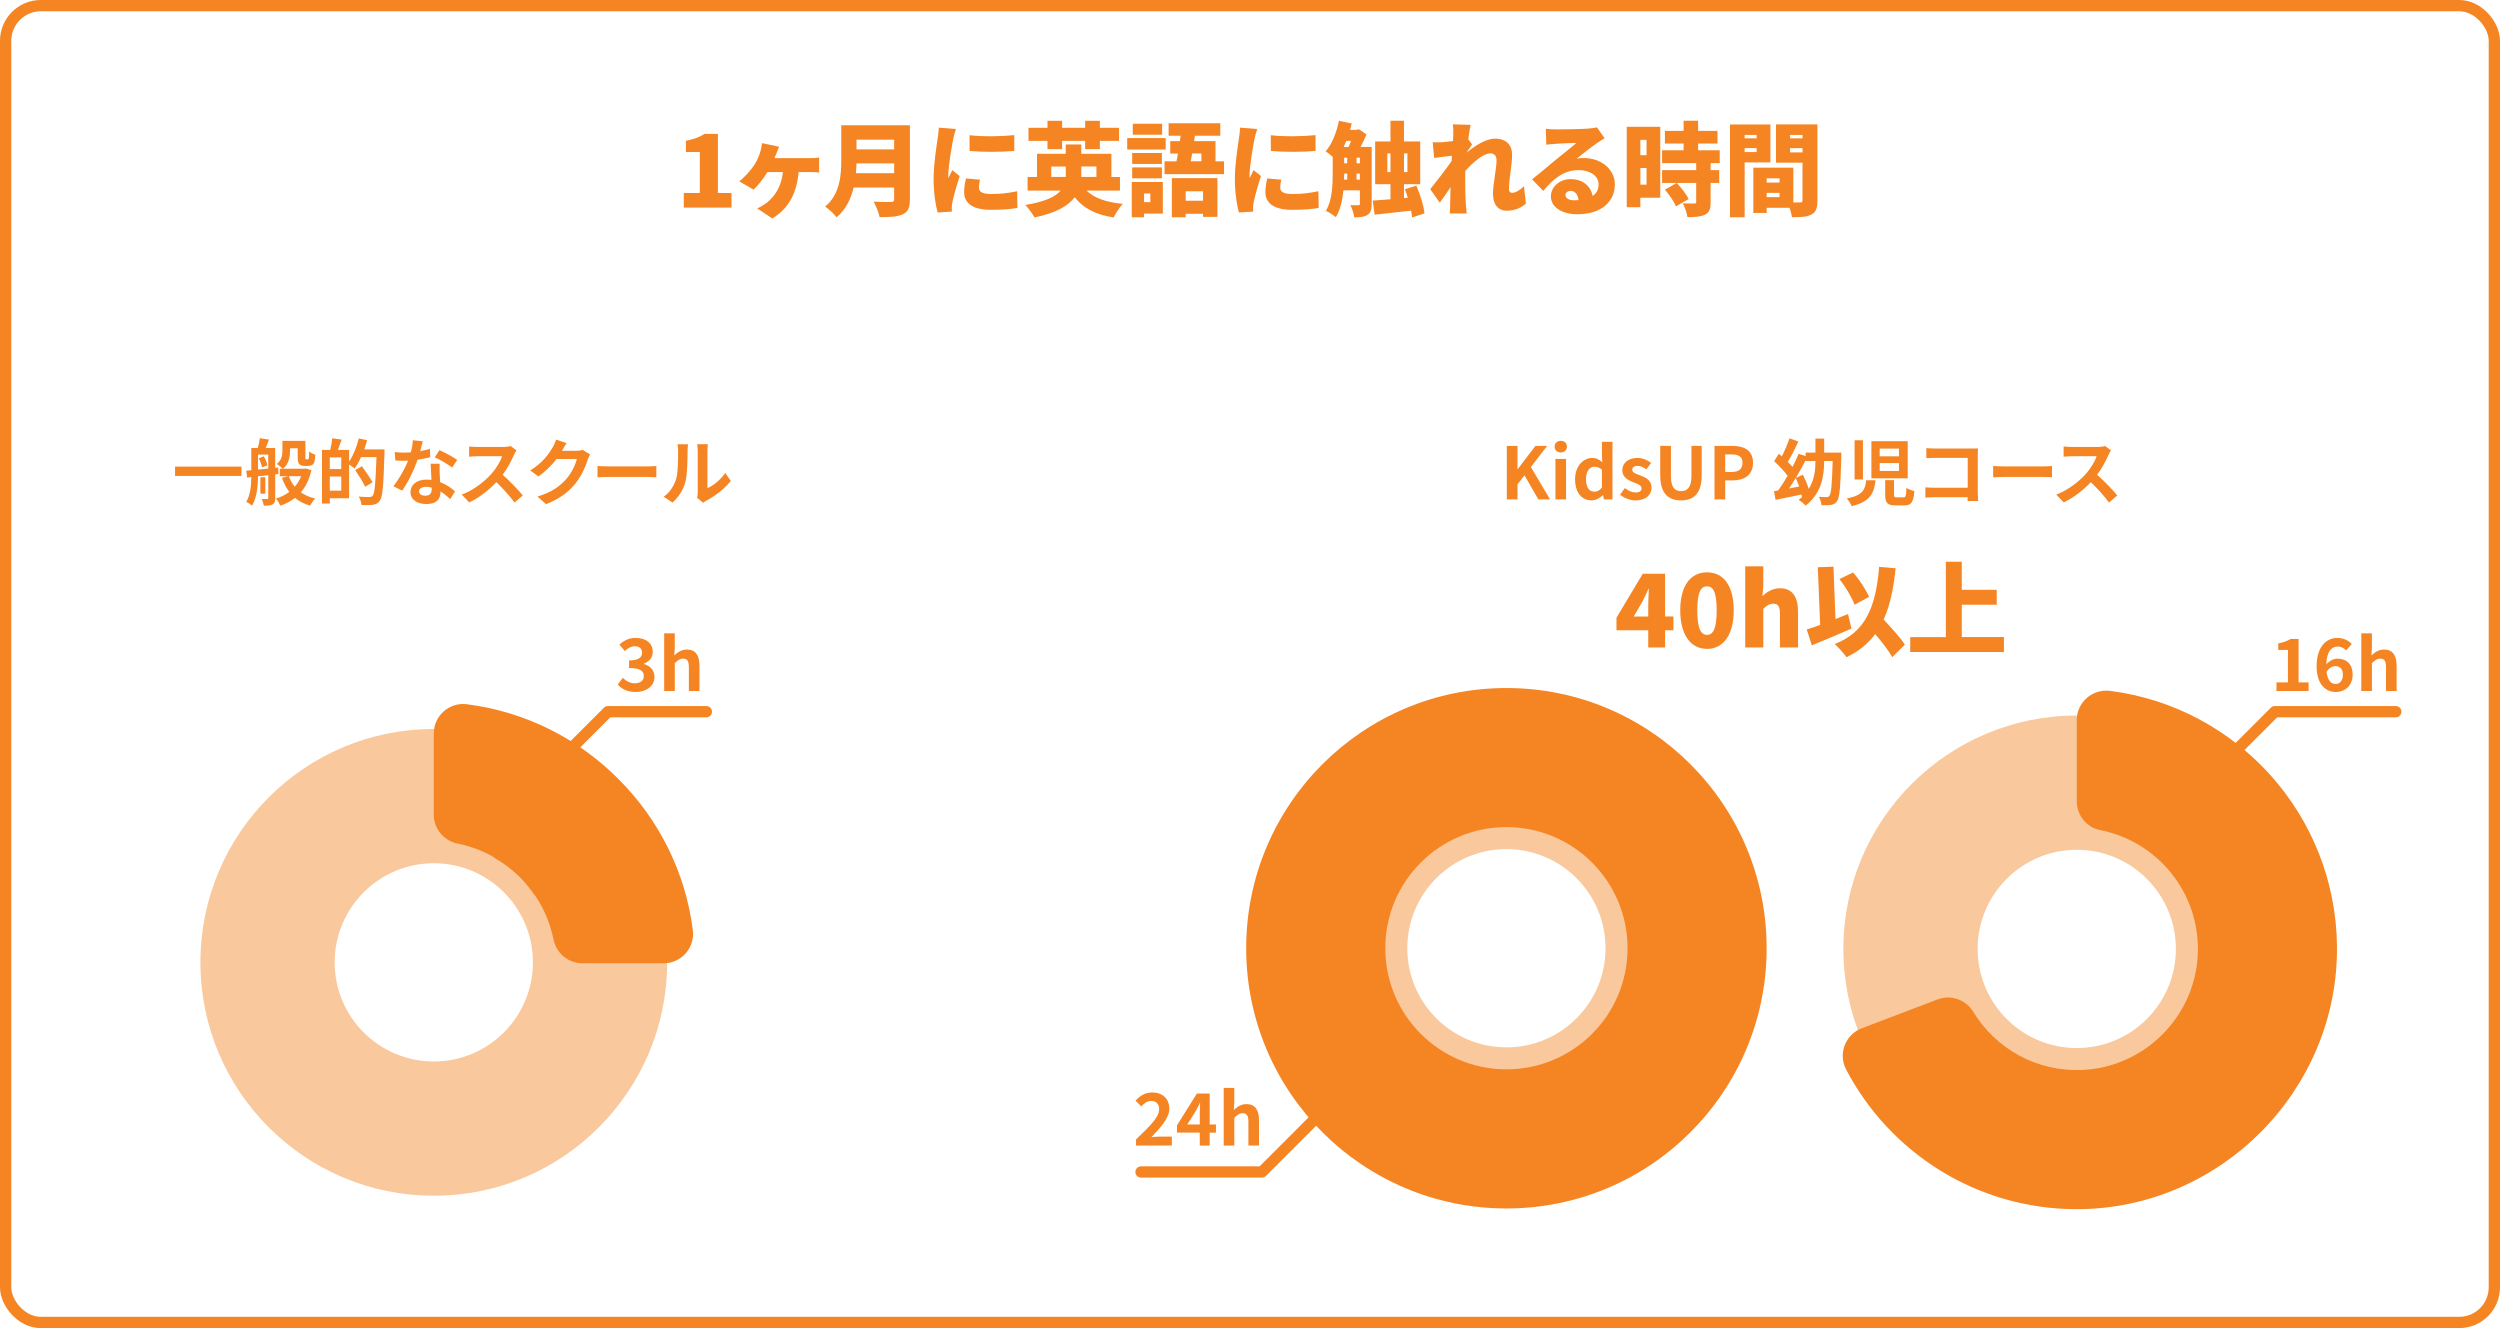 <?xml version="1.0" encoding="UTF-8"?>
<svg id="Layer_1" data-name="Layer 1" xmlns="http://www.w3.org/2000/svg" viewBox="0 0 1107.98 588.61">
  <defs>
    <style>
      .cls-1 {
        fill: #f9c89c;
      }

      .cls-2 {
        fill: #f58422;
      }

      .cls-3 {
        stroke-miterlimit: 10;
      }

      .cls-3, .cls-4 {
        fill: none;
        stroke: #f58422;
        stroke-width: 5px;
      }

      .cls-4 {
        stroke-linecap: round;
        stroke-linejoin: round;
      }
    </style>
  </defs>
  <rect class="cls-3" x="2.5" y="2.5" width="1102.98" height="583.61" rx="15.6" ry="15.6"/>
  <g>
    <path class="cls-2" d="M303.05,85.53h7.11v-18.18h-6.17v-4.95c3.6-.72,5.94-1.62,8.28-3.06h5.9v26.19h6.03v6.48h-21.15v-6.48Z"/>
    <path class="cls-2" d="M344.18,67.8c-.27.67-.58,1.44-.95,2.29h15.57c.99,0,2.97-.05,4.23-.27v6.62c-1.49-.18-3.33-.18-4.23-.18h-4.86c-.81,9.13-4.23,16.02-11.65,20.56l-6.71-4.45c1.39-.63,3.1-1.62,4.32-2.56,3.83-3.15,6.34-7.24,7.11-13.54h-6.88c-1.71,2.74-4.32,6.16-6.17,7.78l-6.34-3.69c2.92-2.29,5.22-5.04,6.84-7.51,1.26-1.98,2.03-3.96,2.56-5.8.36-1.17.58-2.61.72-3.6l7.56,1.58c-.45,1.08-.81,1.93-1.12,2.79Z"/>
    <path class="cls-2" d="M403.26,88.36c0,3.69-.85,5.53-3.15,6.61-2.38,1.12-5.67,1.26-10.26,1.26-.36-1.93-1.67-5.13-2.7-6.88,2.88.23,6.66.18,7.74.18s1.39-.36,1.39-1.26v-5.17h-17.95c-1.21,5-3.46,9.81-7.56,13.18-.99-1.35-3.64-3.82-5.08-4.72,6.62-5.49,7.15-13.9,7.15-20.61v-15.43h30.42v32.85ZM396.29,76.75v-4.32h-16.69c-.04,1.35-.13,2.83-.27,4.32h16.96ZM379.59,61.9v4.32h16.69v-4.32h-16.69Z"/>
    <path class="cls-2" d="M422.43,61.77c-.5,2.34-2.16,11.88-2.16,16.06,0,.14,0,.85.04,1.04.63-1.26,1.17-2.16,1.75-3.46l3.28,2.61c-1.35,4.09-2.74,9.04-3.24,11.56-.14.68-.27,1.75-.27,2.16,0,.5,0,1.31.04,2.03l-6.3.4c-.9-3.02-1.8-8.68-1.8-14.8,0-6.88,1.31-14.4,1.75-17.73.18-1.35.5-3.38.54-5.08l7.6.63c-.4,1.04-1.08,3.78-1.26,4.59ZM433.86,83.23c0,1.98,1.89,2.74,5.58,2.74,4,0,7.24-.36,11.34-1.21l.14,7.38c-2.97.54-6.53.85-11.83.85-7.87,0-11.79-2.92-11.79-7.74,0-1.94.27-3.82.81-6.16l6.21.54c-.32,1.44-.45,2.43-.45,3.6ZM449.52,59.88v7.02c-5.89.5-13.77.54-19.8,0l-.04-6.97c5.89.72,14.8.5,19.84-.04Z"/>
    <path class="cls-2" d="M481.52,84.45c3.42,3.33,8.73,5.22,16.11,5.9-1.39,1.44-3.2,4.18-4.05,6.03-8.1-1.26-13.45-4.1-17.28-8.95-2.97,3.87-8.42,7.02-17.82,8.95-.76-1.44-2.61-4.1-4.09-5.53,8.73-1.44,13.36-3.65,15.7-6.39h-14.67v-6.03h4.18v-10.26h12.73v-4.14h6.88v4.14h13.36v10.26h3.78v6.03h-14.85ZM464.24,62.44h-8.42v-5.8h8.42v-3.1h6.48v3.1h10.21v-3.1h6.52v3.1h8.5v5.8h-8.5v3.65h-6.52v-3.65h-10.21v3.65h-6.48v-3.65ZM472.34,78.42v-4.63h-6.43v4.63h6.43ZM479.22,73.78v4.63h6.71v-4.63h-6.71Z"/>
    <path class="cls-2" d="M516.62,66.27h-17.05v-5.08h17.05v5.08ZM515.36,94.66h-8.33v1.62h-5.44v-15.61h13.77v13.99ZM514.95,72.66h-13.18v-4.86h13.18v4.86ZM501.77,74.19h13.18v4.86h-13.18v-4.86ZM515.04,59.7h-13v-4.86h13v4.86ZM507.03,85.75v3.82h2.79v-3.82h-2.79ZM542.49,71.49v5.67h-26.37v-5.67h5.31c.23-1.08.45-2.25.63-3.46h-3.42v-5.49h4.28l.31-2.38h-5.31v-5.53h22.9v5.53h-11.25l-.36,2.38h9.49v8.95h3.78ZM519.36,78.96h20.2v17.14h-6.39v-1.35h-7.7v1.53h-6.12v-17.32ZM525.48,84.76v4.19h7.7v-4.19h-7.7ZM528.36,68.02c-.22,1.21-.41,2.38-.63,3.46h4.72v-3.46h-4.09Z"/>
    <path class="cls-2" d="M555.95,61.77c-.5,2.34-2.16,11.88-2.16,16.06,0,.14,0,.85.04,1.04.63-1.26,1.17-2.16,1.75-3.46l3.28,2.61c-1.35,4.09-2.74,9.04-3.24,11.56-.14.68-.27,1.75-.27,2.16,0,.5,0,1.31.04,2.03l-6.3.4c-.9-3.02-1.8-8.68-1.8-14.8,0-6.88,1.31-14.4,1.75-17.73.18-1.35.5-3.38.54-5.08l7.6.63c-.4,1.04-1.08,3.78-1.26,4.59ZM567.38,83.23c0,1.98,1.89,2.74,5.58,2.74,4,0,7.24-.36,11.34-1.21l.14,7.38c-2.97.54-6.53.85-11.83.85-7.87,0-11.79-2.92-11.79-7.74,0-1.94.27-3.82.81-6.16l6.21.54c-.32,1.44-.45,2.43-.45,3.6ZM583.04,59.88v7.02c-5.89.5-13.77.54-19.8,0l-.04-6.97c5.89.72,14.8.5,19.84-.04Z"/>
    <path class="cls-2" d="M607.92,65.14v25.29c0,2.34-.41,3.92-1.89,4.81-1.44.94-3.28,1.08-5.85,1.08-.18-1.53-.94-4-1.71-5.4,1.49.04,3.06.04,3.55.04s.68-.18.68-.67v-5.94h-7.29c-.45,4.27-1.39,8.68-3.38,11.88-.95-.81-3.19-2.25-4.41-2.79,2.79-4.63,3.02-11.29,3.02-16.29v-7.65c-1.04-.9-2.25-1.89-3.11-2.43,2.79-3.19,4.82-8.37,5.89-13.54l5.67,1.21c-.22.95-.5,1.89-.76,2.83h2.83l1.04-.31,3.42,2.34c-.77,1.8-1.67,3.73-2.66,5.53h4.95ZM596.67,62.44c-.36.94-.76,1.84-1.17,2.7h2.16c.36-.76.76-1.71,1.12-2.7h-2.12ZM595.73,77.16c0,.81,0,1.62-.04,2.47h1.4v-2.7h-1.35v.23ZM595.73,72.39h1.35v-2.52h-1.35v2.52ZM601.22,72.39h1.49v-2.52h-1.49v2.52ZM602.7,79.63v-2.7h-1.49v2.7h1.49ZM625.83,96.37c-.09-.9-.23-1.89-.45-3.02-5.67.67-11.56,1.31-16.15,1.8l-.86-6.25c2.21-.14,4.95-.36,7.88-.58v-6.7h-6.79v-18.94h6.79v-9.18h5.98v9.18h7.2v18.94h-7.2v6.16l1.71-.14c-.4-1.3-.85-2.61-1.3-3.78l5.08-1.57c1.71,3.96,3.29,9,3.6,12.28l-5.49,1.8ZM616.25,76.26v-8.28h-1.39v8.28h1.39ZM622.23,67.98v8.28h1.53v-8.28h-1.53Z"/>
    <path class="cls-2" d="M643.88,55.11l7.88.22c-.32,1.4-.67,3.69-1.04,6.39l1.71,2.29c-.58.77-1.62,2.38-2.43,3.56v.09c3.51-2.92,8.41-6.21,12.64-6.21,5.22,0,7.51,3.15,7.51,7.02,0,4.72-1.4,10.71-1.4,15.43,0,.99.54,1.57,1.4,1.57,1.39,0,3.38-1.08,5.26-2.92l.85,7.69c-1.93,1.66-4.59,3.15-8.59,3.15-3.6,0-5.99-2.7-5.99-7.42s1.58-10.98,1.58-14.94c0-1.98-1.04-3.06-2.75-3.06-3.1,0-7.65,3.96-11.11,7.78-.04.94-.04,1.94-.04,2.83,0,3.42,0,7.83.31,12.15.04.81.23,2.75.36,3.87h-7.47c.09-1.17.13-3.01.13-3.73.04-2.7.09-5.08.18-7.92-1.71,2.52-3.51,5.22-4.77,6.88l-4.23-5.98c2.52-3.15,6.75-8.55,9.45-12.42.04-.81.14-1.62.18-2.43-2.34.27-5.54.67-7.88.99l-.67-6.93c1.44.04,2.56.04,4.46-.04,1.21-.09,2.83-.27,4.54-.5.09-1.44.14-2.56.14-3.01,0-1.44.04-2.88-.23-4.41Z"/>
    <path class="cls-2" d="M689.69,57.36c2.43,0,11.43-.13,14.08-.36,2.16-.18,3.42-.36,4-.54l3.38,4.81c-1.17.72-2.34,1.4-3.46,2.2-2.52,1.71-6.48,4.95-8.96,6.84,1.17-.22,2.07-.27,3.15-.27,7.74,0,13.81,4.95,13.81,11.74s-5.08,13.18-16.74,13.18c-6.34,0-11.61-2.97-11.61-7.92,0-3.96,3.6-7.65,8.73-7.65,5.49,0,9,3.19,9.76,7.47,1.8-1.21,2.65-2.97,2.65-5.17,0-3.87-3.96-6.3-8.91-6.3-6.57,0-11.29,3.96-15.61,9.22l-4.95-5.13c2.88-2.25,8.14-6.7,10.8-8.91,2.52-2.07,6.7-5.31,8.86-7.24-2.25.04-6.88.23-9.31.41-1.35.09-2.97.22-4.05.4l-.22-7.06c1.39.18,3.1.27,4.59.27ZM697.56,88.77c.72,0,1.4-.04,2.03-.09-.23-2.48-1.58-4.09-3.46-4.09-1.49,0-2.34.9-2.34,1.8,0,1.4,1.48,2.38,3.78,2.38Z"/>
    <path class="cls-2" d="M735.81,87.64h-8.82v4.19h-6.03v-35.64h14.85v31.45ZM726.99,61.99v6.79h2.74v-6.79h-2.74ZM729.74,81.84v-7.38h-2.74v7.38h2.74ZM758.13,72.3v3.1h3.82v5.67h-3.82v8.55c0,2.97-.54,4.59-2.52,5.53-1.98.95-4.5,1.08-7.74,1.08-.23-1.8-1.17-4.41-2.03-6.12,1.89.09,4.32.09,5,.09s.9-.13.9-.72v-8.41h-15.12v-5.67h15.12v-3.1h-15.12v-5.71h9.54v-2.97h-8.28v-5.62h8.28v-4.5h6.43v4.5h8.59v5.62h-8.59v2.97h9.58v5.71h-4.05ZM742.74,91.47c-.76-2.07-2.92-5.17-4.86-7.42l5.22-2.97c1.98,2.11,4.32,4.99,5.26,7.15l-5.62,3.24Z"/>
    <path class="cls-2" d="M773.21,71.98v24.3h-6.48v-41.13h17.91v16.83h-11.43ZM773.21,59.79v1.53h5.31v-1.53h-5.31ZM778.52,67.39v-1.75h-5.31v1.75h5.31ZM805.47,88.81c0,3.33-.63,5.17-2.61,6.25-2.02,1.08-4.72,1.21-8.68,1.21-.13-1.12-.54-2.7-1.04-4.18h-10.17v2.29h-5.9v-20.07h17.73v15.43h2.97c.81,0,1.08-.27,1.08-1.04v-16.6h-11.74v-16.96h18.36v33.66ZM782.97,79.05v1.89h5.71v-1.89h-5.71ZM788.69,87.37v-1.89h-5.71v1.89h5.71ZM793.32,59.79v1.53h5.53v-1.53h-5.53ZM798.86,67.53v-1.89h-5.53v1.89h5.53Z"/>
  </g>
  <g>
    <path class="cls-2" d="M667.8,197.62h4.74v10.3h.1l7.84-10.3h5.21l-7.23,9.34,8.51,14.37h-5.18l-6.14-10.66-3.1,4v6.66h-4.74v-23.71Z"/>
    <path class="cls-2" d="M688.98,197.94c0-1.54,1.12-2.56,2.75-2.56s2.72,1.02,2.72,2.56-1.12,2.59-2.72,2.59-2.75-1.02-2.75-2.59ZM689.36,203.41h4.7v17.92h-4.7v-17.92Z"/>
    <path class="cls-2" d="M698.07,212.37c0-5.82,3.65-9.41,7.52-9.41,2.02,0,3.26.77,4.54,1.95l-.16-2.82v-6.3h4.67v25.53h-3.81l-.35-1.86h-.13c-1.31,1.28-3.1,2.3-4.96,2.3-4.45,0-7.33-3.52-7.33-9.41ZM709.97,216.05v-7.87c-1.09-.99-2.24-1.34-3.36-1.34-2.02,0-3.71,1.92-3.71,5.5s1.34,5.57,3.71,5.57c1.25,0,2.3-.51,3.36-1.86Z"/>
    <path class="cls-2" d="M718,219.25l2.14-2.94c1.6,1.25,3.14,1.95,4.8,1.95,1.79,0,2.59-.77,2.59-1.89,0-1.34-1.86-1.95-3.74-2.69-2.27-.86-4.8-2.24-4.8-5.25,0-3.2,2.59-5.47,6.69-5.47,2.59,0,4.61,1.09,6.08,2.21l-2.11,2.85c-1.28-.93-2.53-1.54-3.84-1.54-1.63,0-2.4.7-2.4,1.73,0,1.31,1.66,1.79,3.55,2.5,2.37.9,4.99,2.08,4.99,5.41,0,3.14-2.46,5.66-7.13,5.66-2.4,0-5.02-1.06-6.82-2.53Z"/>
    <path class="cls-2" d="M735.8,210.67v-13.06h4.74v13.47c0,4.93,1.73,6.59,4.48,6.59s4.61-1.66,4.61-6.59v-13.47h4.54v13.06c0,7.87-3.36,11.1-9.15,11.1s-9.21-3.23-9.21-11.1Z"/>
    <path class="cls-2" d="M759.86,197.62h7.78c5.25,0,9.28,1.86,9.28,7.46s-4.06,7.84-9.15,7.84h-3.17v8.42h-4.74v-23.71ZM767.44,209.17c3.26,0,4.83-1.38,4.83-4.1s-1.73-3.68-4.99-3.68h-2.69v7.78h2.85Z"/>
    <path class="cls-2" d="M816.05,202.39c-.35,13.38-.74,18.17-1.86,19.71-.8,1.09-1.54,1.47-2.69,1.66-1.06.19-2.62.19-4.26.13-.06-1.06-.51-2.66-1.12-3.71,1.5.13,2.81.13,3.49.13.51,0,.83-.13,1.15-.58.8-.9,1.18-4.96,1.47-15.42h-3.78c0,6.78-1.18,14.3-8.25,19.81-.67-.9-1.98-1.92-3.01-2.59.51-.38.99-.8,1.44-1.22-.06-.35-.13-.74-.22-1.15-4.03.83-8.22,1.7-11.49,2.37l-.7-3.84c.58-.1,1.18-.19,1.86-.32,1.34-1.86,2.82-4.13,4.19-6.53-1.54-2.05-3.94-4.54-5.98-6.43l2.08-3.33c.42.38.86.77,1.31,1.18,1.31-2.5,2.59-5.5,3.39-8l3.94,1.44c-1.41,3.1-3.14,6.53-4.67,9.02.77.74,1.47,1.5,2.08,2.21,1.02-1.98,1.98-3.97,2.72-5.79l3.1.99v-1.54h4.35v-6.21h3.87v6.21h7.58v1.79ZM797.39,215.63c-.45-1.28-.99-2.59-1.54-3.78-1.02,1.63-2.02,3.23-2.98,4.64,1.47-.26,3.01-.54,4.51-.86ZM799.03,210.39c.99,1.98,1.98,4.29,2.59,6.3,2.56-4.06,2.97-8.48,2.97-12.38h-4.35v-.32c-1.34,2.59-2.85,5.28-4.35,7.81l3.14-1.41Z"/>
    <path class="cls-2" d="M831.22,212.85c-.64,5.63-2.21,9.44-10.59,11.49-.35-1.02-1.34-2.59-2.14-3.42,7.2-1.41,8.13-4.03,8.61-8.06h4.13ZM825.65,195.12v17.37h-3.71v-17.37h3.71ZM845.49,195.54v16.45h-16.1v-16.45h16.1ZM833.07,202.23h8.54v-3.42h-8.54v3.42ZM833.07,208.72h8.54v-3.49h-8.54v3.49ZM839.41,212.79v6.5c0,.96.16,1.12,1.25,1.12h2.94c1.02,0,1.18-.54,1.31-4.22.77.64,2.5,1.22,3.52,1.5-.42,5.02-1.41,6.3-4.45,6.3h-3.9c-3.68,0-4.58-1.18-4.58-4.64v-6.56h3.9Z"/>
    <path class="cls-2" d="M857.68,198.8h16.13c.93,0,2.27-.03,2.82-.06-.03.74-.1,2.02-.1,2.94v16.57c0,1.12.06,2.82.13,3.78h-4.64c.03-.51.03-1.06.03-1.66h-14.59c-1.25,0-3.07.1-4.13.19v-4.58c1.12.1,2.56.19,4,.19h14.75v-13.25h-14.37c-1.34,0-3.07.06-3.97.13v-4.45c1.18.13,2.85.19,3.94.19Z"/>
    <path class="cls-2" d="M888.5,206.71h17.18c1.5,0,2.91-.13,3.74-.19v5.02c-.77-.03-2.4-.16-3.74-.16h-17.18c-1.82,0-3.97.06-5.15.16v-5.02c1.15.1,3.49.19,5.15.19Z"/>
    <path class="cls-2" d="M934.45,201.62c-1.09,2.5-2.88,5.92-5.02,8.8,3.17,2.75,7.04,6.85,8.93,9.15l-3.65,3.17c-2.08-2.88-5.06-6.14-8.06-9.06-3.39,3.58-7.65,6.91-12.03,8.99l-3.3-3.46c5.15-1.92,10.11-5.82,13.12-9.18,2.11-2.4,4.06-5.57,4.77-7.84h-10.85c-1.34,0-3.1.19-3.78.22v-4.54c.86.13,2.82.22,3.78.22h11.3c1.38,0,2.66-.19,3.3-.42l2.62,1.95c-.26.35-.83,1.34-1.12,1.98Z"/>
  </g>
  <g>
    <path class="cls-2" d="M730.49,279.34h-14.08v-5.58l11.65-19.48h9.9v18.94h3.69v6.12h-3.69v7.6h-7.47v-7.6ZM730.49,273.23v-4.77c0-2.11.18-5.35.27-7.47h-.18c-.85,1.89-1.75,3.73-2.7,5.67l-3.83,6.57h6.43Z"/>
    <path class="cls-2" d="M744.67,270.48c0-11.16,4.77-16.83,11.88-16.83s11.83,5.71,11.83,16.83-4.77,17.1-11.83,17.1-11.88-5.94-11.88-17.1ZM760.82,270.48c0-8.82-1.89-10.62-4.28-10.62s-4.32,1.8-4.32,10.62,1.93,10.89,4.32,10.89,4.28-2.07,4.28-10.89Z"/>
    <path class="cls-2" d="M773.47,251h8.01v8.64l-.4,4.54c1.84-1.71,4.37-3.46,7.83-3.46,5.58,0,7.96,4,7.96,10.39v15.84h-8.01v-14.85c0-3.55-.95-4.54-2.97-4.54-1.8,0-2.88.81-4.41,2.29v17.1h-8.01v-35.95Z"/>
    <path class="cls-2" d="M820.54,278.58c-5.85,2.61-12.37,5.31-17.55,7.42l-2.25-7.02c1.71-.54,3.74-1.21,5.94-2.02l-1.04-25.56,6.93-.27.9,23.22c1.85-.72,3.74-1.49,5.54-2.21l1.53,6.43ZM838.63,291.22c-1.53-2.79-4.54-6.61-7.56-10.21-3.19,4.32-7.33,7.69-12.73,10.26-.9-1.44-3.64-4.45-5.22-5.85,13.63-5.26,18.22-16.2,19.71-34.2l7.29.63c-.9,9.04-2.52,16.56-5.31,22.72,3.51,3.78,7.47,8.05,9.4,11.16l-5.58,5.49ZM821.93,268.01c-1.12-3.15-4.01-7.96-6.71-11.38l6.07-2.92c2.88,3.29,5.71,7.69,7.06,10.84l-6.43,3.46Z"/>
    <path class="cls-2" d="M888.13,282.36v6.61h-41.53v-6.61h15.79v-33.39h7.06v12.42h15.48v6.61h-15.48v14.35h18.67Z"/>
  </g>
  <g>
    <path class="cls-2" d="M107.02,206.8v4.13h-29.44v-4.13h29.44Z"/>
    <path class="cls-2" d="M121.97,210.26v10.46c0,1.44-.22,2.27-1.15,2.82-.9.51-2.08.58-3.9.58-.1-.83-.51-2.18-.9-2.98,1.02.03,2.08.03,2.4.03.38,0,.48-.13.48-.51v-10.05l-4.54.48c-.06,4.22-.51,9.57-2.66,12.99-.54-.51-1.82-1.34-2.56-1.66,1.86-3.04,2.18-7.33,2.24-10.98l-1.86.19-.38-3.04,2.24-.19v-9.86h2.91c.35-1.38.74-3.07.86-4.35l4.06.64c-.48,1.31-.99,2.62-1.44,3.71h4.19v8.8l1.34-.16.1,2.91-1.44.16ZM114.35,208.11c1.44-.13,2.98-.29,4.54-.45v-6.18h-4.54v6.62ZM116.88,202.23c.77,1.22,1.44,2.85,1.63,3.97l-2.4.96c-.16-1.09-.74-2.78-1.44-4.03l2.21-.9ZM117.58,218.8h-2.18v-7.29h2.18v7.29ZM138,208.4c-.93,4.06-2.53,7.3-4.67,9.79,1.76,1.25,3.87,2.21,6.37,2.75-.8.74-1.76,2.18-2.27,3.14-2.66-.74-4.86-1.89-6.69-3.42-1.86,1.47-4.03,2.59-6.43,3.46-.42-.93-1.31-2.4-2.02-3.17,2.21-.64,4.22-1.63,5.92-2.94-1.34-1.79-2.43-3.87-3.26-6.27l2.94-.67h-3.9v-3.33h1.34c-.58-.58-1.95-1.7-2.66-2.11,2.27-1.76,2.5-4.1,2.5-6.05v-4.19h10.18v7.07c0,.54-.03.86.03.96.06.13.19.16.32.16h.51c.16,0,.32-.03.42-.13.13-.06.19-.26.26-.67.06-.45.1-1.44.13-2.66.61.51,1.79,1.12,2.72,1.41-.1,1.31-.22,2.72-.45,3.3-.22.61-.61,1.06-1.09,1.28-.45.26-1.15.38-1.73.38h-1.66c-.77,0-1.63-.26-2.14-.8-.51-.51-.74-1.22-.74-3.2v-3.81h-3.39v.96c0,2.72-.51,6.05-3.14,8.1h9.6l.61-.13,2.4.8ZM128.01,211.06c.64,1.73,1.5,3.3,2.62,4.67,1.18-1.34,2.14-2.91,2.82-4.67h-5.44Z"/>
    <path class="cls-2" d="M170.41,199.15s0,1.28-.03,1.73c-.42,14.3-.77,19.39-2.08,21.09-.9,1.18-1.79,1.54-3.07,1.76-1.22.16-3.14.13-5.02.06-.06-1.06-.58-2.66-1.25-3.71,2.05.19,3.94.19,4.77.19.64,0,.99-.13,1.41-.54.93-1.02,1.34-5.82,1.7-17.12h-6.85c-.83,1.92-1.82,3.68-2.82,5.06-.51-.48-1.6-1.22-2.46-1.79v14.94h-8.54v2.34h-3.46v-23.77h3.62c.42-1.6.8-3.65.93-5.15l4.16.58c-.54,1.6-1.12,3.2-1.66,4.58h4.96v5.18c1.86-2.69,3.39-6.56,4.32-10.3l3.65.83c-.35,1.38-.77,2.72-1.25,4.06h8.99ZM151.25,202.71h-5.09v5.18h5.09v-5.18ZM151.25,217.46v-6.27h-5.09v6.27h5.09ZM161.87,215.73c-.9-1.92-2.88-5.06-4.45-7.39l2.98-1.7c1.6,2.21,3.71,5.25,4.7,7.1l-3.23,1.98Z"/>
    <path class="cls-2" d="M186.22,199.95c1.57-.29,3.07-.64,4.32-1.02l.13,3.71c-1.47.38-3.46.8-5.6,1.12-1.54,4.48-4.25,10.08-6.85,13.69l-3.87-1.98c2.53-3.14,5.12-7.84,6.53-11.29-.58.03-1.12.03-1.66.03-1.31,0-2.62-.03-4-.13l-.29-3.71c1.38.16,3.07.22,4.26.22.96,0,1.92-.03,2.91-.13.45-1.76.8-3.68.86-5.34l4.42.45c-.26,1.02-.67,2.66-1.15,4.38ZM194.86,209.62c.03.93.13,2.46.19,4.06,2.75,1.02,4.99,2.62,6.62,4.1l-2.14,3.42c-1.12-1.02-2.56-2.37-4.32-3.42v.32c0,2.98-1.63,5.28-6.18,5.28-3.97,0-7.1-1.76-7.1-5.28,0-3.14,2.62-5.54,7.07-5.54.77,0,1.47.06,2.21.13-.13-2.37-.29-5.22-.35-7.17h4c-.1,1.34-.03,2.69,0,4.1ZM188.46,219.7c2.21,0,2.88-1.22,2.88-2.98v-.64c-.83-.19-1.7-.32-2.59-.32-1.86,0-3.04.83-3.04,1.95,0,1.18.99,1.98,2.75,1.98ZM192.69,202.67l2.05-3.17c2.3.99,6.27,3.17,7.9,4.35l-2.27,3.36c-1.86-1.47-5.5-3.55-7.68-4.54Z"/>
    <path class="cls-2" d="M227.79,201.62c-1.09,2.5-2.88,5.92-5.02,8.8,3.17,2.75,7.04,6.85,8.93,9.15l-3.65,3.17c-2.08-2.88-5.06-6.14-8.06-9.06-3.39,3.58-7.65,6.91-12.03,8.99l-3.3-3.46c5.15-1.92,10.11-5.82,13.12-9.18,2.11-2.4,4.06-5.57,4.77-7.84h-10.85c-1.34,0-3.1.19-3.78.22v-4.54c.86.13,2.82.22,3.78.22h11.29c1.38,0,2.66-.19,3.3-.42l2.62,1.95c-.26.35-.83,1.34-1.12,1.98Z"/>
    <path class="cls-2" d="M249.17,199.63c-.03.06-.06.1-.1.16h6.43c.99,0,2.05-.16,2.78-.38l3.26,2.02c-.35.61-.8,1.5-1.06,2.3-.86,2.85-2.69,7.1-5.57,10.69-3.04,3.71-6.91,6.66-12.93,9.02l-3.78-3.39c6.56-1.95,10.11-4.74,12.9-7.9,2.18-2.5,4.03-6.34,4.54-8.74h-8.99c-2.14,2.78-4.93,5.6-8.06,7.74l-3.58-2.66c5.6-3.42,8.38-7.55,9.98-10.3.48-.8,1.15-2.27,1.44-3.36l4.67,1.54c-.74,1.12-1.57,2.56-1.95,3.26Z"/>
    <path class="cls-2" d="M269.97,206.71h17.18c1.5,0,2.91-.13,3.74-.19v5.02c-.77-.03-2.4-.16-3.74-.16h-17.18c-1.82,0-3.97.06-5.15.16v-5.02c1.15.1,3.49.19,5.15.19Z"/>
    <path class="cls-2" d="M299.6,212.5c.9-2.75.93-8.8.93-12.67,0-1.28-.1-2.14-.29-2.94h4.7c-.03.16-.22,1.57-.22,2.91,0,3.78-.1,10.53-.96,13.76-.96,3.62-2.98,6.75-5.7,9.18l-3.9-2.59c2.82-1.98,4.54-4.93,5.44-7.65ZM309.23,218.26v-18.65c0-1.44-.22-2.66-.26-2.75h4.77c-.03.1-.22,1.34-.22,2.78v16.73c2.59-1.12,5.76-3.65,7.9-6.75l2.46,3.52c-2.66,3.46-7.26,6.91-10.85,8.74-.7.38-1.09.7-1.38.96l-2.69-2.21c.13-.61.26-1.5.26-2.37Z"/>
  </g>
  <g>
    <g>
      <path class="cls-1" d="M920.4,317.12c-57.12,0-103.43,46.31-103.43,103.43s46.31,103.43,103.43,103.43,103.43-46.31,103.43-103.43-46.31-103.43-103.43-103.43ZM920.4,464.48c-24.26,0-43.93-19.67-43.93-43.93s19.67-43.93,43.93-43.93,43.93,19.67,43.93,43.93-19.67,43.93-43.93,43.93Z"/>
      <path class="cls-2" d="M920.41,319.11v36c0,6.17,4.3,11.58,10.36,12.77,25.5,4.99,44.54,28.02,43.27,55.26-1.29,27.54-23.67,49.86-51.22,51.06-20.42.89-38.46-9.63-48.27-25.73-3.3-5.42-9.93-7.79-15.86-5.53l-33.59,12.8c-7.3,2.78-10.54,11.32-6.92,18.25,19.27,36.79,57.81,61.9,102.23,61.9,63.62,0,115.93-52.83,115.32-116.44-.55-58.17-44.18-106.05-100.53-113.26-7.83-1-14.79,5.04-14.79,12.93Z"/>
    </g>
    <g>
      <path class="cls-1" d="M192.25,323.08c-57.12,0-103.43,46.31-103.43,103.43s46.31,103.43,103.43,103.43,103.43-46.31,103.43-103.43-46.31-103.43-103.43-103.43ZM192.25,470.44c-24.26,0-43.93-19.67-43.93-43.93s19.67-43.93,43.93-43.93,43.93,19.67,43.93,43.93-19.67,43.93-43.93,43.93Z"/>
      <path class="cls-2" d="M294.11,426.92h-35.99c-6.26,0-11.58-4.47-12.82-10.61-1.45-7.21-4.34-13.89-8.35-19.74-.03.02-.06.05-.09.07-1.87-2.8-4.01-5.41-6.36-7.8-.09-.09-.18-.18-.26-.26-3.43-3.36-7.3-6.26-11.53-8.61.05-.03.1-.06.14-.1-4.9-2.8-10.28-4.85-15.99-6-6.14-1.23-10.62-6.55-10.62-12.82v-35.99c0-7.84,6.88-13.94,14.66-12.95,26.19,3.32,49.64,15.43,67.31,33.28.06.06.13.13.19.19,17.51,17.59,29.38,40.8,32.66,66.68.98,7.78-5.11,14.66-12.96,14.66Z"/>
    </g>
  </g>
  <g>
    <path class="cls-1" d="M667.63,316.82c-57.12,0-103.43,46.31-103.43,103.43s46.31,103.43,103.43,103.43,103.43-46.31,103.43-103.43-46.31-103.43-103.43-103.43ZM667.63,464.18c-24.26,0-43.93-19.67-43.93-43.93s19.67-43.93,43.93-43.93,43.93,19.67,43.93,43.93-19.67,43.93-43.93,43.93Z"/>
    <path class="cls-2" d="M667.63,304.93c-63.69,0-115.33,51.63-115.33,115.32s51.63,115.33,115.33,115.33,115.33-51.63,115.33-115.33-51.63-115.32-115.33-115.32ZM667.63,473.93c-29.65,0-53.68-24.04-53.68-53.69s24.03-53.68,53.68-53.68,53.69,24.03,53.69,53.68-24.04,53.69-53.69,53.69Z"/>
  </g>
  <g>
    <path class="cls-2" d="M1008.91,302.43h5.09v-14.37h-4.29v-2.91c2.37-.45,4-1.06,5.5-1.98h3.49v19.26h4.45v3.81h-14.24v-3.81Z"/>
    <path class="cls-2" d="M1026.71,295.33c0-8.8,4.38-12.61,9.18-12.61,2.88,0,4.99,1.22,6.4,2.69l-2.5,2.82c-.83-.93-2.27-1.7-3.65-1.7-2.72,0-4.96,2.02-5.15,7.97,1.31-1.63,3.33-2.59,4.86-2.59,3.97,0,6.82,2.27,6.82,7.1s-3.39,7.68-7.46,7.68c-4.48,0-8.51-3.46-8.51-11.36ZM1031.12,297.76c.45,3.9,2.05,5.38,4,5.38,1.79,0,3.23-1.38,3.23-4.13,0-2.59-1.34-3.78-3.39-3.78-1.22,0-2.66.67-3.84,2.53Z"/>
    <path class="cls-2" d="M1046.51,280.7h4.7v6.43l-.22,3.36c1.44-1.34,3.2-2.62,5.63-2.62,3.87,0,5.54,2.69,5.54,7.2v11.17h-4.7v-10.59c0-2.78-.77-3.74-2.53-3.74-1.47,0-2.4.7-3.71,2.02v12.32h-4.7v-25.53Z"/>
  </g>
  <polyline class="cls-4" points="1061.79 315.42 1008.18 315.42 984.77 338.83"/>
  <g>
    <path class="cls-2" d="M273.81,303.39l2.21-2.98c1.41,1.38,3.14,2.43,5.28,2.43,2.4,0,4.03-1.15,4.03-3.14,0-2.24-1.38-3.62-6.53-3.62v-3.39c4.35,0,5.76-1.44,5.76-3.42,0-1.79-1.15-2.85-3.17-2.85-1.7,0-3.07.8-4.48,2.11l-2.4-2.88c2.05-1.79,4.32-2.94,7.1-2.94,4.58,0,7.68,2.24,7.68,6.21,0,2.5-1.47,4.22-3.94,5.22v.16c2.66.7,4.7,2.66,4.7,5.7,0,4.22-3.81,6.69-8.32,6.69-3.74,0-6.27-1.41-7.94-3.29Z"/>
    <path class="cls-2" d="M294.35,280.7h4.7v6.43l-.22,3.36c1.44-1.34,3.2-2.62,5.63-2.62,3.87,0,5.54,2.69,5.54,7.2v11.17h-4.7v-10.59c0-2.78-.77-3.74-2.53-3.74-1.47,0-2.4.7-3.71,2.02v12.32h-4.7v-25.53Z"/>
  </g>
  <polyline class="cls-4" points="313.05 315.42 269.43 315.42 246.03 338.83"/>
  <g>
    <path class="cls-2" d="M503.48,504.98c6.18-5.89,10.24-9.92,10.24-13.34,0-2.34-1.28-3.74-3.55-3.74-1.73,0-3.14,1.15-4.35,2.46l-2.56-2.56c2.18-2.33,4.29-3.62,7.52-3.62,4.48,0,7.46,2.85,7.46,7.2,0,4.03-3.71,8.19-7.94,12.61,1.18-.13,2.75-.26,3.87-.26h5.18v3.97h-15.87v-2.72Z"/>
    <path class="cls-2" d="M531.74,501.97h-10.11v-3.23l8.83-14.11h5.66v13.73h2.78v3.62h-2.78v5.73h-4.38v-5.73ZM531.74,498.35v-4.61c0-1.38.1-3.55.16-4.93h-.13c-.58,1.25-1.22,2.43-1.89,3.71l-3.68,5.82h5.54Z"/>
    <path class="cls-2" d="M542.33,482.16h4.7v6.43l-.22,3.36c1.44-1.34,3.2-2.62,5.63-2.62,3.87,0,5.54,2.69,5.54,7.2v11.17h-4.7v-10.59c0-2.78-.77-3.74-2.53-3.74-1.47,0-2.4.7-3.71,2.02v12.32h-4.7v-25.53Z"/>
  </g>
  <polyline class="cls-4" points="505.69 519.4 559.3 519.4 582.7 495.99"/>
</svg>